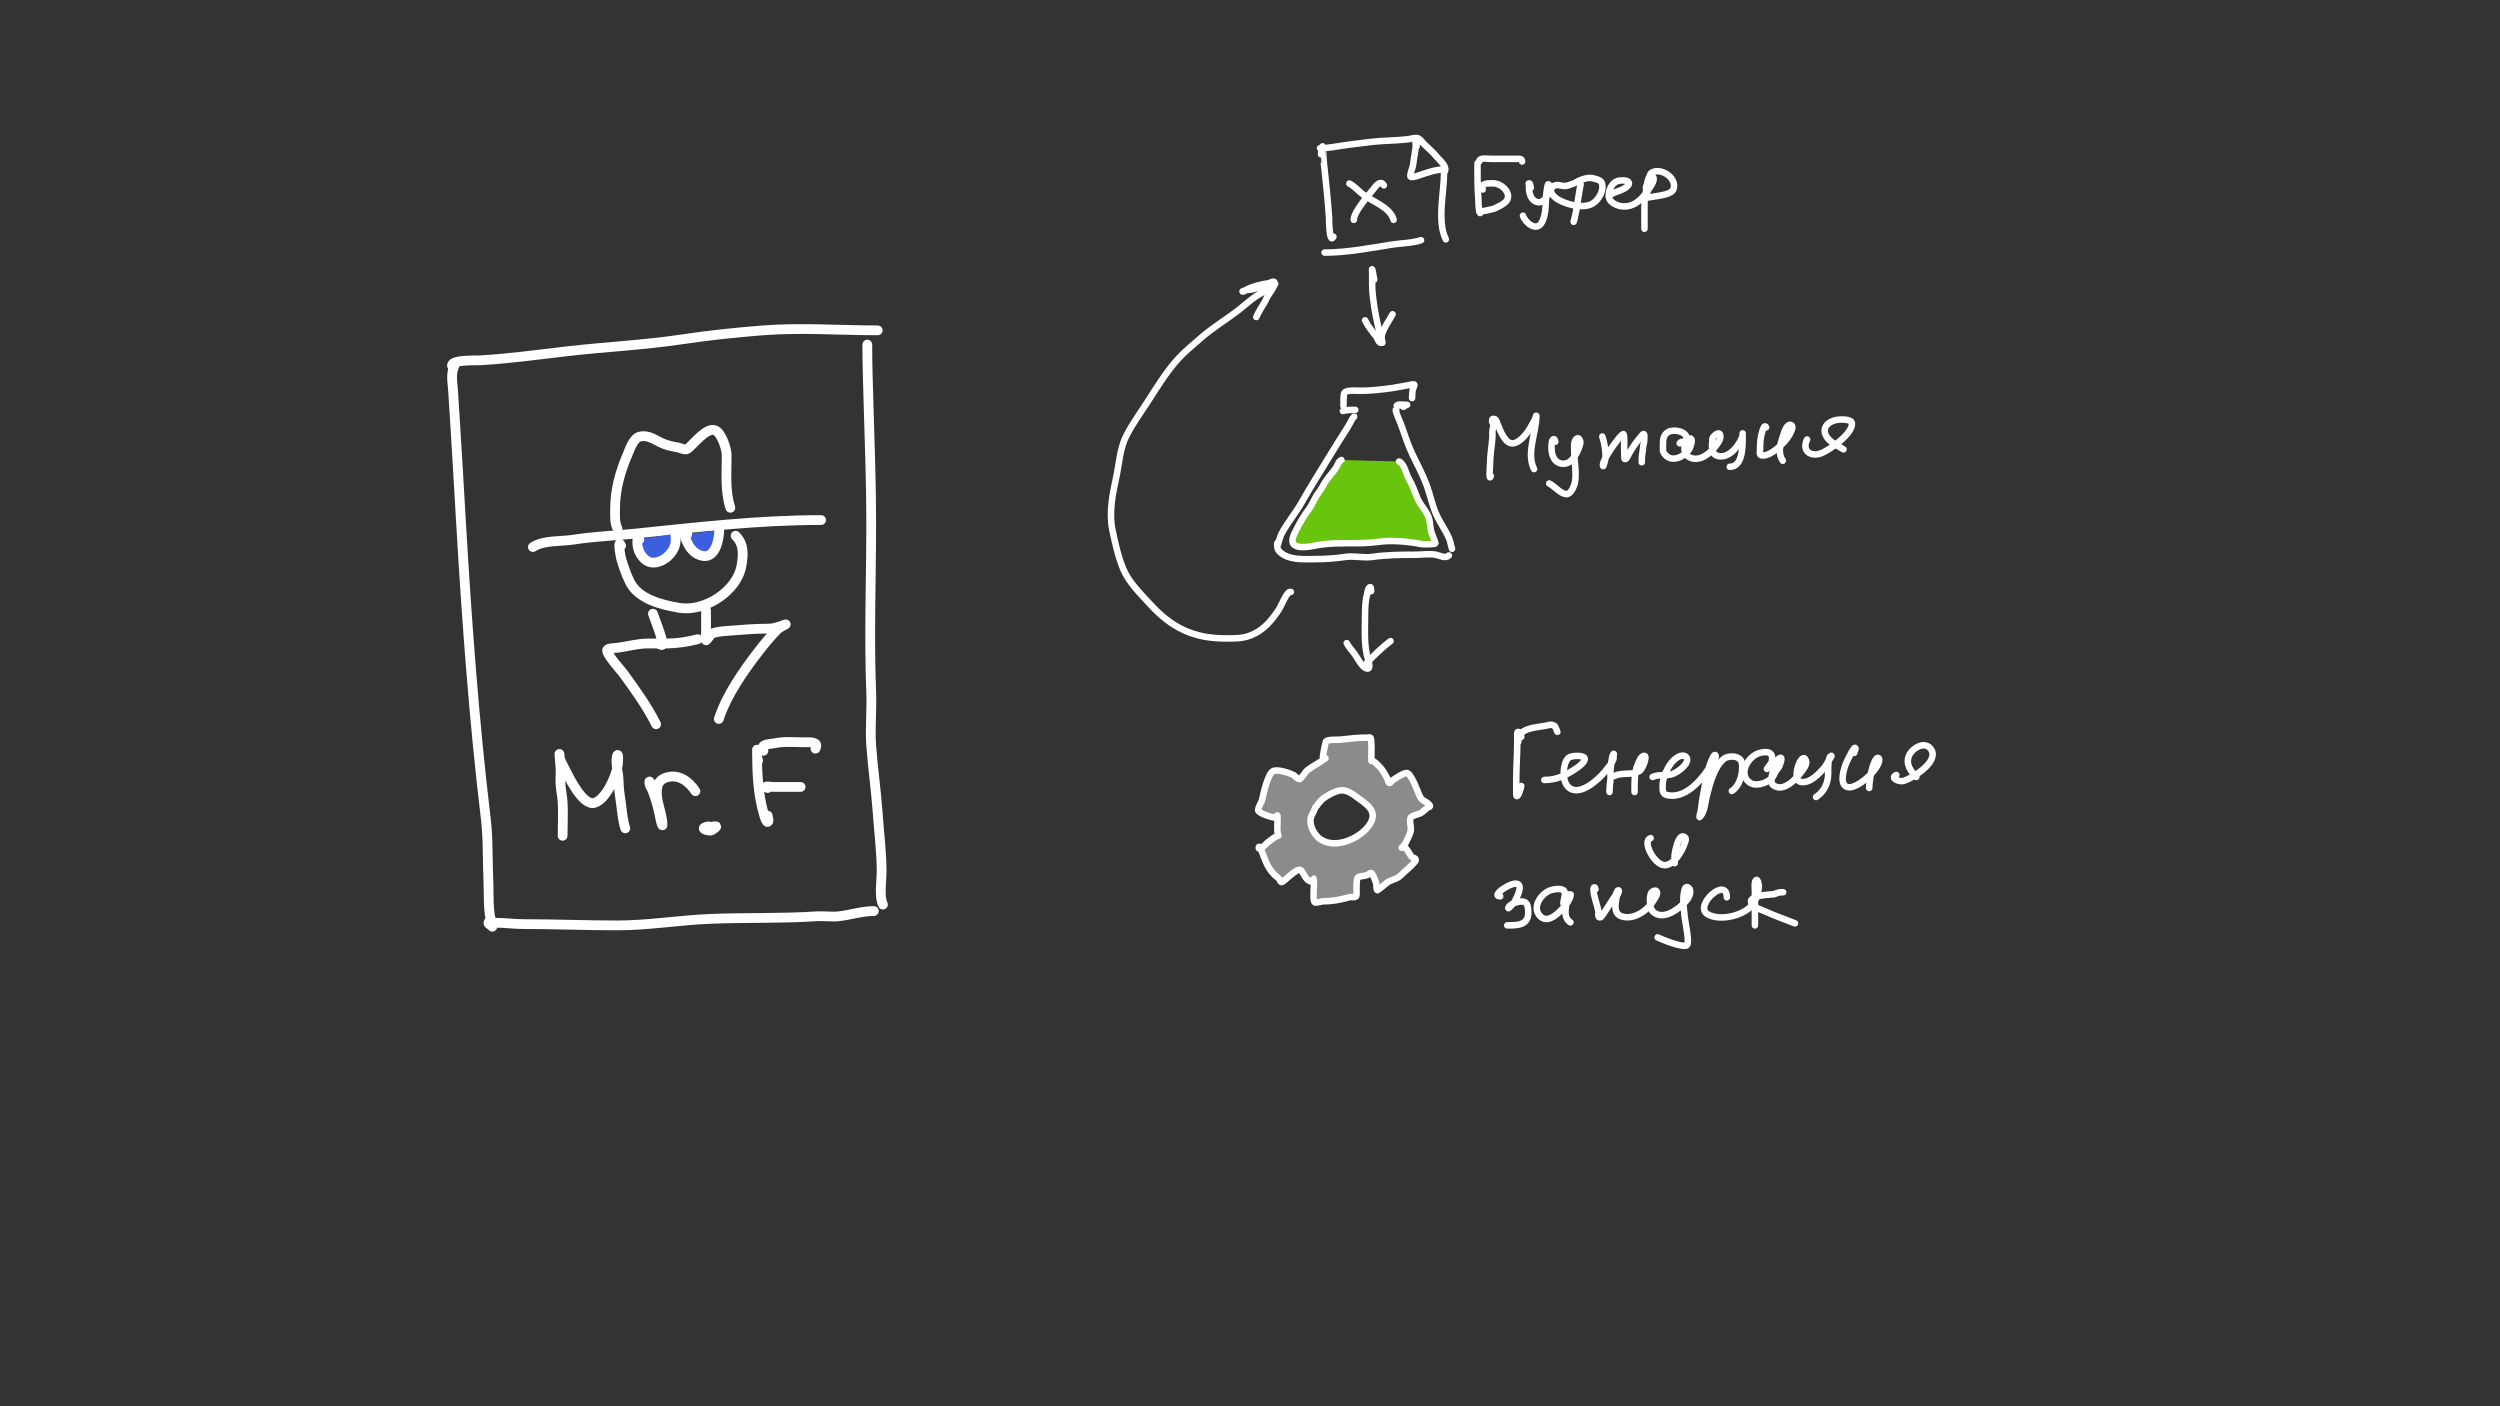 <?xml version="1.0" encoding="UTF-8" standalone="no"?>
<!DOCTYPE svg PUBLIC "-//W3C//DTD SVG 1.1//EN" "http://www.w3.org/Graphics/SVG/1.1/DTD/svg11.dtd">
<!-- Created with Vectornator (http://vectornator.io/) -->
<svg height="100%" stroke-miterlimit="10" style="fill-rule:nonzero;clip-rule:evenodd;stroke-linecap:round;stroke-linejoin:round;" version="1.1" viewBox="0 0 1920 1080" width="100%" xml:space="preserve" xmlns="http://www.w3.org/2000/svg" xmlns:vectornator="http://vectornator.io" xmlns:xlink="http://www.w3.org/1999/xlink">
<rect x="0" y="0" width="1920" height="1080" fill="#333333" stroke="none"/>
<defs/>
<g id="Слой-1" vectornator:layerName="Слой 1">
<path d="M1014.56 118.547C1014.56 117.007 1014.87 115.251 1015.24 113.79C1015.36 113.298 1015.56 112.072 1015.92 112.43C1015.97 112.48 1016.57 123.584 1016.6 123.984C1016.73 126.031 1017.06 128.061 1017.28 130.101C1018.56 142.28 1019.86 154.588 1020.68 166.802C1020.71 167.305 1020.81 188.287 1024.07 181.755" fill="none" opacity="1" stroke="#FFFFFF" stroke-linecap="round" stroke-linejoin="round" stroke-width="5" vectornator:layerName="Кривая 17"/>
<path d="M1015.92 113.79C1015.24 113.79 1013.2 113.79 1013.88 113.79C1021.5 113.79 1028.74 111.961 1036.31 111.071C1041.75 110.431 1047.18 109.66 1052.62 109.032C1062.1 107.939 1071.72 108.042 1081.16 106.993C1083.16 106.771 1087.28 105.293 1089.32 106.314C1091.1 107.205 1092.08 109.076 1093.4 110.391C1096.82 113.815 1100.52 116.74 1103.59 120.586C1106.06 123.665 1111.11 127.259 1109.71 131.461" fill="none" opacity="1" stroke="#FFFFFF" stroke-linecap="round" stroke-linejoin="round" stroke-width="5" vectornator:layerName="Кривая 18"/>
<path d="M1109.03 132.82C1109.03 147.773 1103.52 170.051 1110.39 183.794" fill="none" opacity="1" stroke="#FFFFFF" stroke-linecap="round" stroke-linejoin="round" stroke-width="5" vectornator:layerName="Кривая 19"/>
<path d="M1017.28 193.988C1034.54 193.988 1051.95 190.553 1068.93 187.871C1076.13 186.735 1084.49 186.764 1091.36 184.473" fill="none" opacity="1" stroke="#FFFFFF" stroke-linecap="round" stroke-linejoin="round" stroke-width="5" vectornator:layerName="Кривая 20"/>
<path d="M1087.96 112.43C1087.96 111.524 1088.18 110.591 1087.96 109.712C1087.84 109.22 1087.44 107.872 1087.28 108.353C1086.81 109.78 1087.47 111.588 1087.28 113.11C1086.71 117.68 1085.75 122.154 1085.24 126.703C1085.03 128.597 1082.72 133.61 1083.2 135.538C1083.47 136.606 1086.93 135.657 1089.32 134.859C1096 132.634 1102.54 130.101 1109.71 130.101" fill="none" opacity="1" stroke="#FFFFFF" stroke-linecap="round" stroke-linejoin="round" stroke-width="5" vectornator:layerName="Кривая 21"/>
<path d="M1062.81 142.335C1061.02 138.756 1057.9 141.181 1056.02 143.694C1051.88 149.207 1039.71 162.213 1039.71 168.841" fill="none" opacity="1" stroke="#FFFFFF" stroke-linecap="round" stroke-linejoin="round" stroke-width="5" vectornator:layerName="Кривая 22"/>
<path d="M1036.31 140.976C1040.2 142.922 1043.04 146.494 1046.5 149.131C1053.75 154.654 1067.91 159.311 1070.29 168.841" fill="none" opacity="1" stroke="#FFFFFF" stroke-linecap="round" stroke-linejoin="round" stroke-width="5" vectornator:layerName="Кривая 23"/>
<path d="M1134.71 125.368C1134.71 134.64 1134.61 143.709 1135.38 152.897C1135.65 156.174 1135.23 160.651 1136.72 163.64" fill="none" opacity="1" stroke="#FFFFFF" stroke-linecap="round" stroke-linejoin="round" stroke-width="5" vectornator:layerName="Кривая 24"/>
<path d="M1138.74 145.511C1136.2 140.445 1143.62 140.811 1146.79 140.811C1154.34 140.811 1163.16 150.718 1154.85 156.254C1152 158.152 1153.56 157.236 1150.15 158.94C1146.64 160.696 1148.44 160.04 1144.78 160.954C1141.75 161.711 1139.16 162.297 1136.05 162.297" fill="none" opacity="1" stroke="#FFFFFF" stroke-linecap="round" stroke-linejoin="round" stroke-width="5" vectornator:layerName="Кривая 25"/>
<path d="M1136.05 124.025C1136.05 120.732 1142.78 122.011 1144.78 122.011C1151.49 122.011 1158.21 122.011 1164.92 122.011C1166.93 122.011 1168.95 121.565 1168.95 124.025" fill="none" opacity="1" stroke="#FFFFFF" stroke-linecap="round" stroke-linejoin="round" stroke-width="5" vectornator:layerName="Кривая 26"/>
<path d="M1175.67 144.168C1175.13 143.09 1175.53 140.811 1174.32 140.811C1173.65 140.811 1174.32 142.154 1174.32 142.826C1174.32 143.945 1174.16 145.075 1174.32 146.183C1174.81 149.608 1176.19 153.509 1179.69 154.911C1185.56 157.259 1188.91 149.798 1189.77 145.511C1189.86 145.056 1190.04 141.483 1189.09 141.483C1188.51 141.483 1187.77 147.349 1187.75 147.526C1186.85 154.701 1187.76 163.62 1184.39 170.354C1180.25 178.652 1171.42 171.047 1169.62 165.654" fill="none" opacity="1" stroke="#FFFFFF" stroke-linecap="round" stroke-linejoin="round" stroke-width="5" vectornator:layerName="Кривая 27"/>
<path d="M1213.94 141.483C1212.6 148.178 1211.7 154.901 1210.58 161.626C1210.09 164.571 1208.57 170.354 1208.57 170.354C1208.57 170.354 1209.01 169.012 1209.24 168.34" fill="none" opacity="1" stroke="#FFFFFF" stroke-linecap="round" stroke-linejoin="round" stroke-width="5" vectornator:layerName="Кривая 28"/>
<path d="M1208.9 140.811C1206.76 141.441 1204.73 142.473 1202.52 142.826C1199.48 143.312 1195.41 140.541 1192.45 143.497C1188.67 147.282 1193.95 151.791 1197.15 153.569C1203.62 157.161 1214.81 160.121 1222 156.926C1227.37 154.536 1232.45 146.141 1230.05 140.14C1229.29 138.245 1224.45 137.08 1222.67 136.783C1216.62 135.774 1209.3 140.693 1208.9 140.811Z" fill="none" opacity="1" stroke="#FFFFFF" stroke-linecap="round" stroke-linejoin="round" stroke-width="5" vectornator:layerName="Кривая 29"/>
<path d="M1235.42 150.847C1238.74 147.525 1242.21 147.451 1246.16 145.475C1254.12 141.499 1251.8 137.571 1243.48 138.761C1237.75 139.58 1234.14 147.649 1236.09 152.861C1237.11 155.583 1241.71 157.789 1244.15 158.233C1254.02 160.028 1260.57 153.748 1265.63 146.147C1266.69 144.562 1271.44 138.444 1269.66 136.075C1265.59 130.648 1264.36 145.386 1264.29 146.147C1264.18 147.504 1263.81 148.828 1263.62 150.175C1262.75 156.236 1262.95 154.494 1262.95 160.247C1262.95 165.395 1262.95 170.542 1262.95 175.69" fill="none" opacity="1" stroke="#FFFFFF" stroke-linecap="round" stroke-linejoin="round" stroke-width="5" vectornator:layerName="Кривая 32"/>
<path d="M1264.63 145.811C1262.48 144.197 1266.35 140.705 1266.98 138.09C1267.66 135.28 1266.04 133.496 1269.66 132.047C1276.84 129.178 1288.36 137.352 1285.11 145.475C1283.58 149.298 1274.31 150.247 1271.01 150.847C1267.06 151.564 1263.59 152.091 1263.62 151.518C1263.86 147.49 1266.66 147.333 1264.63 145.811Z" fill="none" opacity="1" stroke="#FFFFFF" stroke-linecap="round" stroke-linejoin="round" stroke-width="5" vectornator:layerName="Кривая 33"/>
<path d="M1031.79 311.768C1031.79 309.978 1031.62 302.44 1032.65 301.403C1034.71 299.344 1042.08 300.108 1044.74 300.108C1053.05 300.108 1061.62 299.115 1069.79 297.948C1073.86 297.367 1077.85 296.365 1081.88 295.789C1082.26 295.736 1085.8 294.759 1086.2 295.357C1086.55 295.876 1085.01 298.949 1084.91 299.676C1084.63 301.636 1084.48 303.731 1084.48 305.722" fill="none" opacity="1" stroke="#FFFFFF" stroke-linecap="round" stroke-linejoin="round" stroke-width="5" vectornator:layerName="Кривая 34"/>
<path d="M1031.36 315.654C1034.07 314.749 1037.98 314.791 1040.86 314.791" fill="none" opacity="1" stroke="#FFFFFF" stroke-linecap="round" stroke-linejoin="round" stroke-width="5" vectornator:layerName="Кривая 35"/>
<path d="M1077.57 311.768C1077.57 310.178 1071.69 312.46 1072.81 311.336C1073.9 310.255 1077.94 310.904 1079.29 310.904C1079.72 310.904 1081 310.777 1080.59 310.904C1078.32 311.602 1077.57 313.377 1077.57 311.768Z" fill="none" opacity="1" stroke="#FFFFFF" stroke-linecap="round" stroke-linejoin="round" stroke-width="5" vectornator:layerName="Кривая 36"/>
<path d="M1039.99 319.973C1037.84 322.13 1036.89 325.203 1035.24 327.746C1030.07 335.748 1025.11 343.807 1020.13 351.93C1013.25 363.152 1006.31 374.173 999.831 385.615C995.101 393.963 988.847 401.326 984.284 409.799C983.032 412.125 982.776 414.543 981.693 416.709" fill="none" opacity="1" stroke="#FFFFFF" stroke-linecap="round" stroke-linejoin="round" stroke-width="5" vectornator:layerName="Кривая 37"/>
<path d="M1072.38 315.654C1072.24 315.367 1072.18 314.563 1071.95 314.791C1071.33 315.414 1075.48 324.604 1075.84 325.587C1078.78 333.57 1081.2 341.668 1084.91 349.339C1088.6 356.986 1092.75 364.689 1095.7 372.66C1098.55 380.351 1099.96 388.498 1103.48 395.98C1106.31 401.996 1110.43 407.567 1112.98 413.686C1114.02 416.19 1114.28 418.896 1115.14 421.459" fill="none" opacity="1" stroke="#FFFFFF" stroke-linecap="round" stroke-linejoin="round" stroke-width="5" vectornator:layerName="Кривая 38"/>
<path d="M981.71 417.72C980.376 415.052 980.98 420.174 981.155 421.05C981.605 423.3 984.844 425.67 986.706 426.601C994.021 430.259 1003.17 429.377 1011.13 429.377C1018.62 429.377 1026.02 428.757 1033.34 427.712C1040.04 426.753 1047.17 428.67 1053.87 427.712C1064.87 426.14 1075.91 426.046 1087.18 426.046C1092.02 426.046 1097.99 425.099 1102.72 426.046C1105.87 426.675 1110.06 429.261 1112.72 426.601" fill="none" opacity="1" stroke="#FFFFFF" stroke-linecap="round" stroke-linejoin="round" stroke-width="5" vectornator:layerName="Кривая 39"/>
<path d="M1030.2 353.267C1027.7 354.517 1027.52 357.005 1026.13 359.092C1023.89 362.454 1020.94 365.653 1018.56 368.994C1016.45 371.943 1014.95 375.543 1012.73 378.314C1009.6 382.225 1008.13 387.167 1005.16 391.128C1001.23 396.362 998.236 401.477 995.255 407.438C993.936 410.077 990.672 415.942 994.09 418.505C998.536 421.84 1007.91 419.31 1012.73 418.505C1027.6 416.026 1043.4 418.284 1058.16 416.175C1068.86 414.647 1081.68 415.87 1091.95 417.923C1092.99 418.131 1102.26 418.051 1102.43 417.34C1102.52 416.976 1099.17 408.601 1098.94 407.438C1098.4 404.734 1098.31 401.949 1097.77 399.283C1096.57 393.277 1090.74 388.113 1088.45 382.391C1086.39 377.226 1084.83 372.467 1082.05 367.829C1079.68 363.89 1078.9 356.644 1074.47 354.432" fill="#68c40c" fill-rule="nonzero" opacity="1" stroke="#FFFFFF" stroke-linecap="round" stroke-linejoin="round" stroke-width="5" vectornator:layerName="Кривая 40"/>
<path d="M1147.87 325.89C1147.87 325.307 1148.13 323.621 1147.87 324.142C1147.24 325.406 1147 326.837 1146.7 328.22C1145.57 333.505 1146.47 331.06 1146.12 336.374C1145.68 343.029 1144.37 349.483 1144.37 356.179C1144.37 357.085 1143.27 370.55 1144.96 365.499" fill="#68c40c" fill-rule="nonzero" opacity="1" stroke="#FFFFFF" stroke-linecap="round" stroke-linejoin="round" stroke-width="5" vectornator:layerName="Кривая 41"/>
<path d="M1147.29 325.89C1145.78 325.136 1144.91 320.63 1147.87 321.812C1149.38 322.417 1149.67 324.663 1150.2 325.89C1152.17 330.494 1155.94 341.533 1162.43 340.452C1168.22 339.487 1174 331.287 1176.41 326.472C1177.11 325.072 1178.04 323.795 1178.74 322.395C1179.11 321.644 1179.9 318.219 1179.9 319.482C1179.9 332.315 1171.99 347.925 1178.16 360.256" fill="none" opacity="1" stroke="#FFFFFF" stroke-linecap="round" stroke-linejoin="round" stroke-width="5" vectornator:layerName="Кривая 42"/>
<path d="M1194.47 339.287C1194.46 339.281 1194.05 336.205 1192.72 337.539C1191.44 338.818 1191.55 342.351 1191.55 343.947C1191.55 349.805 1193.9 356.179 1200.87 356.179C1207.92 356.179 1212.29 346.034 1213.69 340.452C1214 339.204 1212.88 335.277 1210.78 336.957C1208.31 338.927 1209.03 344.236 1209.03 346.859C1209.03 354.404 1210.86 362.68 1209.61 370.159C1209.18 372.766 1206.56 379.971 1202.62 379.479C1198.17 378.922 1193.79 373.316 1189.81 371.324" fill="none" opacity="1" stroke="#FFFFFF" stroke-linecap="round" stroke-linejoin="round" stroke-width="5" vectornator:layerName="Кривая 43"/>
<path d="M1230.58 335.209C1232.25 340.216 1233.45 347.31 1232.91 352.684C1232.84 353.421 1232.08 355.934 1231.75 356.762C1231.58 357.165 1231.36 358.315 1231.16 357.927C1229.82 355.23 1238.06 343.342 1239.9 341.034C1241.72 338.767 1243.43 335.883 1245.73 334.044C1246.06 333.773 1246.7 333.074 1246.89 333.462C1247.89 335.459 1247.04 344.957 1247.47 348.024C1247.51 348.294 1247.18 352.902 1248.06 352.684C1249.46 352.332 1250.44 349.555 1250.97 348.607C1253.69 343.711 1256.73 339.476 1260.29 335.209C1260.91 334.464 1261.93 332.775 1262.62 333.462C1263.15 333.996 1262.71 339.115 1262.62 339.869C1262.52 340.664 1262.13 341.405 1262.04 342.199C1261.82 343.944 1261.8 345.718 1261.45 347.442C1260.92 350.095 1260.87 352.327 1260.87 355.014" fill="none" opacity="1" stroke="#FFFFFF" stroke-linecap="round" stroke-linejoin="round" stroke-width="5" vectornator:layerName="Кривая 44"/>
<path d="M1290 340.452C1291.11 338.215 1294.76 340.407 1295.24 337.539C1296.28 331.285 1285.37 329.362 1281.26 331.715C1276.63 334.357 1277.18 339.33 1277.18 343.947C1277.18 346.333 1276.83 346.489 1278.35 348.607C1283.6 355.959 1294 350.78 1297.57 344.529C1298.18 343.45 1300.11 337.988 1298.73 336.957C1296.71 335.444 1294.38 339.792 1294.07 341.034C1293.04 345.178 1293.7 349.614 1298.15 351.519C1305.82 354.808 1313.68 347.893 1317.95 342.199C1319.5 340.135 1322.34 336.4 1320.87 333.462C1319.85 331.431 1316.25 334.752 1315.62 335.792C1314.58 337.528 1315.3 337.46 1315.04 339.287C1314.15 345.531 1315.1 351.254 1323.2 350.354C1328.81 349.731 1334.24 343.405 1336.59 338.704C1337.12 337.643 1338.13 335.913 1338.34 334.627C1338.44 334.052 1338.34 332.297 1338.34 332.879C1338.34 340.442 1339.28 358.509 1328.44 358.509" fill="none" opacity="1" stroke="#FFFFFF" stroke-linecap="round" stroke-linejoin="round" stroke-width="5" vectornator:layerName="Кривая 45"/>
<path d="M1356.4 328.22C1355.12 325.67 1353.92 329.844 1353.49 331.132C1352 335.589 1351.74 340.474 1351.74 345.112C1351.74 346.527 1350.87 349.433 1352.9 349.772C1359.76 350.915 1370.68 339.955 1373.87 334.627C1374.44 333.675 1378.22 327.772 1375.62 326.472C1372.5 324.91 1370.37 331.737 1369.8 333.462C1367.49 340.376 1364.93 347.416 1369.21 353.849" fill="none" opacity="1" stroke="#FFFFFF" stroke-linecap="round" stroke-linejoin="round" stroke-width="5" vectornator:layerName="Кривая 46"/>
<path d="M1387.85 337.539C1383.92 345.415 1389.4 350.551 1397.17 348.607C1403.86 346.934 1423.79 332.564 1422.22 324.725C1421.62 321.724 1413.17 322.059 1411.15 322.395C1400.64 324.148 1397.79 332.448 1406.49 339.287C1409.37 341.55 1412.71 343.17 1415.81 345.112" fill="none" opacity="1" stroke="#FFFFFF" stroke-linecap="round" stroke-linejoin="round" stroke-width="5" vectornator:layerName="Кривая 47"/>
<path d="M1168.33 565.897C1168.12 565.262 1167.43 562.047 1166.02 562.047C1164.71 562.047 1165.4 564.596 1165.25 565.897C1165.08 567.428 1165.25 568.978 1165.25 570.518C1165.25 579.741 1164.48 588.96 1164.48 598.242C1164.48 601.323 1164.48 604.403 1164.48 607.484C1164.48 608.793 1164.16 612.061 1165.25 611.334C1166.72 610.355 1167.94 605.181 1168.33 603.633" fill="none" opacity="1" stroke="#FFFFFF" stroke-linecap="round" stroke-linejoin="round" stroke-width="5" vectornator:layerName="Кривая 61"/>
<path d="M1166.02 569.748C1166.02 558.975 1178.13 559.005 1186.81 557.426C1189.41 556.954 1191.25 555.929 1193.75 557.426C1194.57 557.92 1195.61 561.159 1196.06 562.047" fill="none" opacity="1" stroke="#FFFFFF" stroke-linecap="round" stroke-linejoin="round" stroke-width="5" vectornator:layerName="Кривая 62"/>
<path d="M1186.04 599.012C1195.47 599.012 1202.24 595.657 1209.92 590.541C1211.36 589.581 1218.33 585.04 1216.85 582.07C1215.73 579.835 1206.4 580.2 1204.53 582.07C1200.12 586.48 1199.63 598.683 1203.76 603.633C1212 613.52 1228.2 598.278 1233.02 592.081C1235.2 589.284 1238.04 586.27 1239.18 582.84C1239.34 582.353 1239.18 581.813 1239.18 581.3C1239.18 580.53 1239.73 578.445 1239.18 578.989C1237.68 580.496 1237.13 589.245 1236.87 591.311C1236.59 593.604 1237.13 595.946 1236.87 598.242C1236.49 601.65 1236.1 604.771 1236.1 608.254" fill="none" opacity="1" stroke="#FFFFFF" stroke-linecap="round" stroke-linejoin="round" stroke-width="5" vectornator:layerName="Кривая 63"/>
<path d="M1239.95 595.932C1246.02 592.9 1253.13 595.726 1259.21 592.081C1261.47 590.721 1265.19 581.063 1263.06 580.53C1260.39 579.864 1258.36 585.847 1257.67 587.461C1255.02 593.639 1255.35 601.637 1255.35 608.254" fill="none" opacity="1" stroke="#FFFFFF" stroke-linecap="round" stroke-linejoin="round" stroke-width="5" vectornator:layerName="Кривая 64"/>
<path d="M1269.22 596.702C1273.65 594.487 1279.72 596.23 1284.62 594.392C1288.29 593.014 1293.88 588.942 1295.4 585.15C1296.76 581.743 1294.04 579.599 1290.78 580.53C1283.1 582.723 1276.92 595.736 1276.92 602.863C1276.92 605.643 1276.37 609.658 1280 610.564C1293.06 613.829 1305.17 600.917 1311.57 591.311C1312.7 589.626 1317.3 583.484 1317.73 581.3C1317.85 580.737 1317.51 579.578 1316.96 579.759C1315.76 580.163 1313.42 586.533 1313.11 587.461C1310.54 595.19 1309.32 604.112 1307.72 612.105C1307.01 615.664 1306.83 619.314 1306.18 622.886C1305.99 623.928 1305.59 624.923 1305.41 625.967C1305.33 626.473 1305.05 627.87 1305.41 627.507C1309.25 623.67 1309.58 616.217 1310.8 611.334C1312.98 602.648 1316.45 588.797 1323.9 582.84C1327.78 579.731 1336.83 580.37 1337.76 585.92C1338.96 593.134 1336.37 603.272 1330.06 607.484" fill="none" opacity="1" stroke="#FFFFFF" stroke-linecap="round" stroke-linejoin="round" stroke-width="5" vectornator:layerName="Кривая 65"/>
<path d="M1357.01 590.541C1358.05 588.462 1360.46 586.801 1360.86 584.38C1361.96 577.761 1357.82 576.67 1351.62 578.219C1342.92 580.395 1334.83 593.62 1343.15 600.553C1348.15 604.719 1356.87 601.467 1360.86 597.472C1362.33 596.009 1362.74 593.766 1363.94 592.081C1364.69 591.037 1365.62 590.115 1366.25 589.001C1366.61 588.383 1369.74 580.984 1367.02 582.07C1363.33 583.545 1358.18 600.103 1361.63 602.863C1369.64 609.273 1379.89 597.786 1383.97 592.081C1385.73 589.61 1388.72 586.097 1386.28 582.84C1383.02 578.505 1375.45 599.262 1383.2 600.553C1390.13 601.708 1396.9 594.352 1400.91 589.771C1402.5 587.948 1403.42 585.625 1404.76 583.61C1405.4 582.655 1407.33 580.016 1406.3 580.53C1403.19 582.085 1404.26 593.178 1403.99 595.932C1403.3 602.851 1400.43 608.315 1394.75 612.105" fill="none" opacity="1" stroke="#FFFFFF" stroke-linecap="round" stroke-linejoin="round" stroke-width="5" vectornator:layerName="Кривая 66"/>
<path d="M1424.01 578.219C1424.01 576.91 1425.71 575.294 1424.78 574.369C1423.83 573.419 1418.95 583.726 1418.62 584.38C1416.65 588.318 1411.82 602.136 1418.62 604.403C1425.9 606.831 1443.26 590.645 1443.26 583.61C1443.26 581.899 1441.98 581.471 1440.95 582.84C1438.35 586.311 1436.91 593.416 1436.33 597.472C1435.95 600.18 1435.56 602.406 1435.56 605.173" fill="none" opacity="1" stroke="#FFFFFF" stroke-linecap="round" stroke-linejoin="round" stroke-width="5" vectornator:layerName="Кривая 67"/>
<path d="M1456.36 595.162C1451.21 597.735 1458.74 600.641 1461.75 599.783C1468.91 597.735 1488.88 585.192 1483.31 575.909C1478.86 568.495 1469.16 574.181 1466.37 579.759C1463.06 586.384 1467.33 592.276 1471.76 596.702" fill="none" opacity="1" stroke="#FFFFFF" stroke-linecap="round" stroke-linejoin="round" stroke-width="5" vectornator:layerName="Кривая 68"/>
<path d="M1267.68 643.68C1260.65 646.021 1270.76 664.473 1278.46 664.473C1285.57 664.473 1292.21 653.307 1293.86 647.53C1294.22 646.262 1295.55 644.178 1293.86 642.909C1289.04 639.294 1286.38 654.236 1286.16 656.002C1285.87 658.294 1286.16 660.622 1286.16 662.933" fill="none" opacity="1" stroke="#FFFFFF" stroke-linecap="round" stroke-linejoin="round" stroke-width="5" vectornator:layerName="Кривая 69"/>
<path d="M1152.16 688.347C1144.05 688.347 1161.94 676.045 1166.02 679.105C1169.31 681.572 1164.15 690.55 1162.94 692.967C1162.83 693.181 1158.32 698.068 1158.32 697.588C1158.32 694.337 1169.3 690.131 1172.18 693.737C1173.49 695.366 1173.72 698.711 1173.72 700.669C1173.72 710.64 1165.71 710.68 1157.55 710.68" fill="none" opacity="1" stroke="#FFFFFF" stroke-linecap="round" stroke-linejoin="round" stroke-width="5" vectornator:layerName="Кривая 70"/>
<path d="M1200.68 693.737C1200.68 691.388 1202.57 686.744 1201.45 684.496C1200.02 681.643 1192.67 682.973 1190.66 683.726C1183.58 686.384 1176.05 696.831 1182.96 703.749C1189.46 710.243 1198.69 699.511 1202.22 695.278C1203.71 693.481 1205.5 690.627 1206.07 688.347C1206.19 687.849 1206.58 686.806 1206.07 686.806C1202.39 686.806 1203.26 691.847 1202.99 693.737C1202.24 698.992 1200.95 704.96 1206.07 708.37" fill="none" opacity="1" stroke="#FFFFFF" stroke-linecap="round" stroke-linejoin="round" stroke-width="5" vectornator:layerName="Кривая 71"/>
<path d="M1225.32 682.956C1225.06 682.442 1225.12 681.416 1224.55 681.416C1223.98 681.416 1223.78 682.382 1223.78 682.956C1223.78 688.516 1226.93 695.037 1227.63 700.669C1227.67 701.014 1226.69 705.14 1229.17 704.519C1230.44 704.203 1239.05 689.665 1240.72 687.577C1241.66 686.408 1241.54 683.726 1243.03 683.726C1243.55 683.726 1243.16 684.768 1243.03 685.266C1242.7 686.607 1241.72 687.753 1241.49 689.117C1240.68 693.967 1238.97 701.623 1245.34 703.749C1254.81 706.905 1265.66 698.995 1269.99 691.427C1270.81 689.982 1273.64 686.508 1272.3 684.496C1271.57 683.407 1269.26 684.244 1268.45 685.266C1266.37 687.858 1266.95 697.635 1269.22 699.898C1277.33 708.015 1290.2 697.49 1295.4 691.427C1297.09 689.453 1300.13 683.393 1296.17 681.416C1293.77 680.216 1293.3 685.374 1293.09 686.806C1292.28 692.467 1293.35 698.923 1293.86 704.519C1294.1 707.179 1297.95 724.807 1295.4 726.083C1291.98 727.795 1276.74 721.758 1273.07 719.922" fill="none" opacity="1" stroke="#FFFFFF" stroke-linecap="round" stroke-linejoin="round" stroke-width="5" vectornator:layerName="Кривая 72"/>
<path d="M1326.21 689.117C1326.21 672.574 1300.29 695.76 1311.57 702.209C1321.01 707.599 1338.76 703.319 1345.46 695.278C1348.78 691.288 1350.14 686.362 1350.85 681.416C1350.9 681.074 1350.25 674.311 1348.54 676.025C1347.09 677.474 1347.77 682.728 1347.77 684.496C1347.77 693.224 1347.77 701.952 1347.77 710.68" fill="none" opacity="1" stroke="#FFFFFF" stroke-linecap="round" stroke-linejoin="round" stroke-width="5" vectornator:layerName="Кривая 73"/>
<path d="M1362.4 686.806C1364.91 685.551 1366.48 685.266 1369.33 685.266C1370.1 685.266 1367.78 685.14 1367.02 685.266C1365.18 685.573 1363.49 686.6 1361.63 686.806C1357.07 687.313 1352.13 687.246 1347.77 689.117C1347.25 689.338 1344.46 690.845 1344.69 692.197C1345.44 696.7 1351.99 698.29 1355.47 699.898C1363.08 703.409 1370.81 706.034 1378.57 709.14" fill="none" opacity="1" stroke="#FFFFFF" stroke-linecap="round" stroke-linejoin="round" stroke-width="5" vectornator:layerName="Кривая 74"/>
<path d="M1055.4 214.762C1054.76 212.184 1054.68 209.465 1053.84 206.943C1053.59 206.201 1053.84 208.507 1053.84 209.289C1053.84 210.331 1053.84 211.374 1053.84 212.416C1053.84 214.762 1053.84 217.108 1053.84 219.454C1053.84 222.852 1054.22 226.244 1054.62 229.619C1055.76 239.29 1057.74 248.374 1060.09 257.769C1060.54 259.557 1062.52 262.419 1060.87 263.243C1059.15 264.106 1057.63 259.382 1056.96 258.551C1053.98 254.818 1050.51 250.326 1048.36 246.04" fill="none" opacity="1" stroke="#FFFFFF" stroke-linecap="round" stroke-linejoin="round" stroke-width="5" vectornator:layerName="Кривая 75"/>
<path d="M1061.66 263.243C1058.48 256.898 1066.79 246.726 1069.48 241.349" fill="none" opacity="1" stroke="#FFFFFF" stroke-linecap="round" stroke-linejoin="round" stroke-width="5" vectornator:layerName="Кривая 76"/>
<path d="M1053.05 454.038C1052.57 453.077 1053.35 450.91 1052.27 450.91C1050.6 450.91 1050.19 455.475 1049.93 456.384C1048.47 461.478 1048.36 467.535 1048.36 472.805C1048.36 483.348 1047.36 496.394 1050.71 506.429C1051.05 507.439 1053.05 514.092 1049.93 513.466C1045.93 512.668 1042.74 505.595 1040.54 502.519C1038.54 499.715 1035.81 496.969 1034.29 493.918" fill="none" opacity="1" stroke="#FFFFFF" stroke-linecap="round" stroke-linejoin="round" stroke-width="5" vectornator:layerName="Кривая 77"/>
<path d="M1049.93 508.775C1055.92 502.783 1061.1 497.462 1067.91 492.354" fill="none" opacity="1" stroke="#FFFFFF" stroke-linecap="round" stroke-linejoin="round" stroke-width="5" vectornator:layerName="Кривая 78"/>
<path d="M991.398 454.641C988.557 453.22 984.192 465.099 982.307 467.926C976.394 476.797 970.313 484.311 959.932 488.205C953.776 490.513 947.499 490.302 941.052 490.302C916.262 490.302 899.535 481.903 883.014 463.731C875.523 455.49 867.231 447.647 862.736 437.159C858.855 428.105 856.325 416.593 854.345 407.092C851.623 394.024 854.314 379.964 857.142 367.235C859.461 356.799 859.976 344.786 864.834 335.069C869.818 325.1 876.331 316.504 882.315 307.1C889.295 296.131 896.512 284.552 905.39 274.934C910.102 269.83 916.252 264.89 921.473 260.25C930.899 251.871 941.633 245.58 951.541 237.874C955.969 234.43 960.097 230.538 964.826 227.385C965.882 226.682 979.51 218.98 979.51 218.295C979.51 216.897 976.68 217.992 975.315 218.295C970.198 219.432 965.112 221.751 959.932 222.491C956.201 223.024 959.441 221.708 955.736 223.19C955.252 223.383 953.816 223.889 954.338 223.889C956.302 223.889 956.883 222.498 958.533 221.791C963.357 219.724 968.831 218.322 973.916 217.596C975.548 217.363 978.411 215.298 978.811 216.897C979.513 219.703 974.408 225.901 973.217 228.085C972.469 229.457 971.939 230.948 971.119 232.28C968.877 235.924 966.564 239.558 964.826 243.468" fill="none" opacity="1" stroke="#FFFFFF" stroke-linecap="round" stroke-linejoin="round" stroke-width="5" vectornator:layerName="Кривая 90"/>
<path d="M474.262 405.992C471.902 401.272 472.378 396.038 472.378 390.92C472.378 376.319 476.148 362.657 481.797 349.475C483.452 345.614 486.364 336.559 491.217 335.346C498.465 333.533 503.896 338.687 510.056 340.997C514.342 342.605 517.222 342.995 521.359 343.823C522.973 344.146 526.199 345.935 527.953 344.765C532.061 342.027 542.786 327.22 549.618 330.636C554.211 332.932 558.095 344.879 558.095 349.475C558.095 362.671 556.741 377.438 560.921 389.979" fill="none" opacity="1" stroke="#FFFFFF" stroke-linecap="round" stroke-linejoin="round" stroke-width="7.5" vectornator:layerName="Кривая 91"/>
<path d="M409.267 420.121C417.31 414.759 431.019 415.943 440.352 414.469C456.352 411.943 472.274 411.427 488.391 409.759C535.792 404.856 582.956 399.398 630.625 399.398" fill="none" opacity="1" stroke="#FFFFFF" stroke-linecap="round" stroke-linejoin="round" stroke-width="7.5" vectornator:layerName="Кривая 92"/>
<path d="M476.998 419.05C473.894 412.841 476.735 427.987 476.998 428.908C478.712 434.907 481.03 441.522 483.823 447.109C490.383 460.229 508.397 464.602 521.741 466.826C541.207 470.071 566.221 453.996 569.518 434.217C570.948 425.636 571.364 417.863 564.967 411.466" fill="none" opacity="1" stroke="#FFFFFF" stroke-linecap="round" stroke-linejoin="round" stroke-width="7.5" vectornator:layerName="Кривая 93"/>
<path d="M491.032 414.307C490.729 413.701 490.729 412.187 490.123 412.49C489.115 412.994 489.515 418.228 489.669 419.305C490.441 424.711 494.751 431.379 500.572 432.026C508.62 432.92 517.614 424.956 518.746 417.033C519.076 414.721 518.746 412.109 518.746 409.764" fill="#3e68ff" fill-opacity="0.829" fill-rule="nonzero" opacity="1" stroke="#FFFFFF" stroke-linecap="round" stroke-linejoin="round" stroke-width="7.5" vectornator:layerName="Кривая 94"/>
<path d="M527.832 410.218C524.104 408.354 526.467 413.546 527.378 415.67C529.773 421.26 533.814 426.131 540.099 427.028C549.642 428.392 552.366 413.784 552.366 407.038" fill="#3e68ff" fill-opacity="0.829" fill-rule="nonzero" opacity="1" stroke="#FFFFFF" stroke-linecap="round" stroke-linejoin="round" stroke-width="7.5" vectornator:layerName="Кривая 95"/>
<path d="M501.444 471.354C502.354 474.084 509.802 492.986 508.787 495.017C508.167 496.257 506.094 494.201 504.707 494.201C502.531 494.201 500.356 494.201 498.18 494.201C489.68 494.201 482.924 496.264 474.517 497.465C472.835 497.705 467.089 497.632 466.357 499.096C465.011 501.789 476.948 514.78 478.597 517.048C487.829 529.741 496.933 542.296 503.891 556.214" fill="none" opacity="1" stroke="#FFFFFF" stroke-linecap="round" stroke-linejoin="round" stroke-width="7.5" vectornator:layerName="Кривая 96"/>
<path d="M542.242 471.354C542.242 470.538 542.242 468.09 542.242 468.906C542.242 474.618 542.242 480.329 542.242 486.041C542.242 487.945 540.539 490.901 542.242 491.753C542.744 492.004 545.74 487.148 546.321 486.857C550.145 484.945 556.088 484.751 560.193 484.409C570.058 483.587 580.508 482.777 590.383 482.777C593.666 482.777 595.466 482.024 598.543 481.145C600.197 480.673 603.439 479.513 603.439 479.513C603.439 479.513 598.725 481.779 596.911 483.593C591.925 488.579 586.666 494.953 582.224 500.728C570.468 516.011 558.18 533.692 552.033 552.134" fill="none" opacity="1" stroke="#FFFFFF" stroke-linecap="round" stroke-linejoin="round" stroke-width="7.5" vectornator:layerName="Кривая 97"/>
<path d="M513.683 494.201C512.867 494.201 510.419 494.201 511.235 494.201C519.946 494.201 527.242 493.055 535.714 490.937" fill="none" opacity="1" stroke="#FFFFFF" stroke-linecap="round" stroke-linejoin="round" stroke-width="7.5" vectornator:layerName="Кривая 98"/>
<path d="M432.087 641.889C432.087 633.277 432.625 624.381 432.087 615.779C431.797 611.132 430.713 606.556 430.455 601.907C430.229 597.834 430.794 593.734 430.455 589.668C430.161 586.134 429.639 579.061 429.639 579.061C429.639 579.061 429.803 582.436 430.455 583.956C431.413 586.192 432.631 588.308 433.719 590.484C436.778 596.602 447.523 619.178 456.566 616.595C465.397 614.071 473.45 595.753 474.517 587.22C474.624 586.363 475.062 580.421 474.517 579.877C474.087 579.446 473.82 580.912 473.701 581.508C472.939 585.317 473.846 590.056 474.517 593.748C475.151 597.237 475.097 600.817 475.333 604.355C475.625 608.731 476.385 613.064 476.965 617.411C477.812 623.767 478.214 630.134 480.229 636.178" fill="none" opacity="1" stroke="#FFFFFF" stroke-linecap="round" stroke-linejoin="round" stroke-width="7.5" vectornator:layerName="Кривая 99"/>
<path d="M500.628 605.987C500.084 604.899 499.33 603.893 498.996 602.723C498.772 601.939 498.419 599.699 498.996 600.276C499.789 601.068 499.418 602.489 499.812 603.539C502.392 610.419 504.888 617.5 506.339 624.754C506.831 627.213 507.282 629.687 507.971 632.098C508.138 632.683 508.787 634.338 508.787 633.73C508.787 624.039 503.251 615.364 504.707 605.171C505.339 600.752 507.946 598.185 512.051 597.012C521.396 594.342 529.063 600.091 534.082 607.619" fill="none" opacity="1" stroke="#FFFFFF" stroke-linecap="round" stroke-linejoin="round" stroke-width="7.5" vectornator:layerName="Кривая 100"/>
<path d="M545.505 634.954C544.283 634.343 542.687 634.836 541.426 635.362C537.938 636.815 544.971 638.35 546.321 637.81C546.356 637.796 551.745 634.546 549.585 634.546C547.342 634.546 546.16 635.281 545.505 634.954Z" fill="none" opacity="1" stroke="#FFFFFF" stroke-linecap="round" stroke-linejoin="round" stroke-width="7.5" vectornator:layerName="Кривая 101"/>
<path d="M582.224 583.956C581.122 581.752 581.408 579.87 581.408 577.429C581.408 576.885 581.408 575.253 581.408 575.797C581.408 589.583 581.77 603.871 584.671 617.411C584.878 618.373 587.868 632.132 589.567 631.282C591.027 630.552 589.567 628.018 589.567 626.386" fill="none" opacity="1" stroke="#FFFFFF" stroke-linecap="round" stroke-linejoin="round" stroke-width="7.5" vectornator:layerName="Кривая 102"/>
<path d="M586.303 576.613C583.525 571.056 591.009 571.669 594.463 570.901C602.076 569.209 610.351 570.085 618.126 570.085C621.591 570.085 629.182 569.188 626.285 574.981" fill="none" opacity="1" stroke="#FFFFFF" stroke-linecap="round" stroke-linejoin="round" stroke-width="7.5" vectornator:layerName="Кривая 103"/>
<path d="M589.567 605.171C589.023 604.899 587.391 604.627 587.935 604.355C589.638 603.504 591.743 604.355 593.647 604.355C600.719 604.355 607.79 604.355 614.862 604.355" fill="none" opacity="1" stroke="#FFFFFF" stroke-linecap="round" stroke-linejoin="round" stroke-width="7.5" vectornator:layerName="Кривая 104"/>
<path d="M1051.31 566.375C1050.91 566.418 1050.48 566.5 1050.09 566.5C1042.79 566.5 1036.27 567.272 1029.16 568.062C1027.62 568.233 1019.23 567.696 1018.28 569.594C1017.88 570.393 1015.66 581.469 1015.97 582.031C1016.29 582.608 1018.43 581.999 1017.91 582.406C1013.88 585.563 1008.81 587.97 1004.31 591.344C1002.52 592.691 999.691 597.79 998.125 598.312C996.792 598.757 994.286 595.627 993.469 595.219C990.281 593.625 981.483 590.675 977.938 592.094C973.86 593.725 970.318 609.285 969.406 613.844C968.847 616.637 966.281 619.352 966.281 622.375C966.281 624.551 978.613 628.631 980.25 627.812C980.767 627.554 980.622 625.841 981.031 626.25C981.458 626.677 980.733 636.416 981.031 637.906C981.29 639.2 981.223 640.602 981.812 641.781C980.173 641.781 974.841 646.049 973.281 647.219C972.529 647.783 969.89 650.982 968.094 651.656C969.234 653.9 970.697 658.241 970.938 658.844C973.568 665.421 976.065 670.065 981.812 674.375C982.847 675.151 982.929 677.06 984.156 677.469C985.563 677.938 995.55 666.494 998.875 668.156C1000.5 668.967 1002.25 675.238 1005.88 676.688C1009.53 678.15 1008.19 672.003 1008.97 675.906C1009.55 678.836 1007.83 691.559 1009.75 693C1010.66 693.685 1014.85 692.219 1015.97 692.219C1023.21 692.219 1029.16 691.083 1036.12 689.094C1037.88 688.591 1040.27 689.637 1041.56 688.344C1042.39 687.515 1040.92 674.696 1043.12 673.594C1044.74 672.785 1048.14 672.813 1050.09 672.031C1051.17 671.602 1052.12 670.103 1053.22 670.469C1054.28 670.824 1056.85 677.813 1057.09 679.031C1057.21 679.633 1056.73 683.305 1057.88 683.688C1058.06 683.748 1064.37 678.719 1064.84 678.25C1067.14 675.956 1071.55 675.551 1074.16 673.594C1076.76 671.639 1078.63 669.398 1081.16 667.375C1081.88 666.798 1087.6 661.421 1087.34 660.406C1086.88 658.546 1085.27 659.086 1084.25 658.062C1082.73 656.546 1080.18 650.85 1078.03 650.312C1077.47 650.172 1076.5 651.094 1076.5 651.094C1076.5 651.094 1078.85 648.7 1079.59 647.219C1080.92 644.558 1082.89 640.806 1083.47 637.906C1083.95 635.495 1082.08 629.665 1083.47 627.812C1084.72 626.14 1090.1 625.36 1092 623.938C1093.63 622.715 1095.03 621.253 1096.66 620.031C1097.12 619.684 1098.04 619.83 1098.22 619.281C1098.4 618.732 1097.85 618.128 1097.44 617.719C1094.06 614.342 1092.03 615.814 1089.69 609.969C1088.56 607.162 1083.6 593.656 1080.38 593.656C1077.59 593.656 1070.81 598.305 1068.72 599.875C1068.13 600.314 1067.92 601.406 1067.19 601.406C1066.03 601.406 1066.14 599.347 1065.62 598.312C1064.23 595.529 1062.8 593.01 1060.97 590.562C1060.17 589.501 1054.88 583.511 1053.22 584.344C1053.22 583.308 1053.22 582.281 1053.22 581.25C1053.22 579.452 1053.64 567.101 1052.44 566.5C1052.09 566.326 1051.71 566.332 1051.31 566.375ZM968.094 651.656C967.69 650.861 967.308 650.313 967.062 650.312C966.545 650.312 966.6 651.644 967.062 651.875C967.328 652.008 967.729 651.793 968.094 651.656ZM1031.78 607.031C1035.35 607.436 1038.55 609.568 1041.38 611.688C1049.4 617.706 1059.6 623.057 1050.97 634.562C1043.14 645.006 1022.61 653.418 1011.88 642.688C1008.42 639.235 1005.46 632.971 1006.72 627.938C1007.32 625.53 1009.07 623.625 1009.66 621.281C1009.88 620.375 1010.77 619.315 1011.78 618.281C1011.38 618.221 1013.37 616.215 1014.09 615.375C1014.77 614.583 1015.46 613.794 1016.31 613.188C1019.62 610.825 1024.04 608.294 1028.09 607.281C1029.36 606.965 1030.59 606.896 1031.78 607.031Z" fill="#8b8b8b" fill-rule="nonzero" opacity="1" stroke="#FFFFFF" stroke-linecap="round" stroke-linejoin="round" stroke-width="5" vectornator:layerName="Кривая 109"/>
<path d="M349.089 280.711C345.777 287.335 347.75 294.609 348.089 301.711C348.343 307.049 348.745 312.378 349.089 317.711C350.895 345.704 352.441 373.708 354.089 401.711C358.548 477.517 364.047 553.367 373.089 628.711C374.988 644.535 374.331 660.805 375.089 676.711C375.632 688.128 374.415 699.689 378.089 710.711" fill="none" opacity="1" stroke="#FFFFFF" stroke-linecap="round" stroke-linejoin="round" stroke-width="7.5" vectornator:layerName="Кривая 110"/>
<path d="M666.089 269.711C666.089 268.711 666.089 267.711 666.089 266.711C666.089 266.044 666.089 264.044 666.089 264.711C666.089 280.424 666.627 296.028 667.089 311.711C667.972 341.753 669.089 371.649 669.089 401.711C669.089 445.093 667.355 488.368 669.089 531.711C669.633 545.324 668.118 559.125 669.089 572.711C670.33 590.094 672.89 607.336 674.089 624.711C675.123 639.702 677.089 654.662 677.089 669.711C677.089 676.151 675.074 688.683 678.089 694.711" fill="none" opacity="1" stroke="#FFFFFF" stroke-linecap="round" stroke-linejoin="round" stroke-width="7.5" vectornator:layerName="Кривая 111"/>
<path d="M378.089 711.711C377.456 710.446 375.089 710.125 375.089 708.711C375.089 706.711 379.089 708.711 381.089 708.711C388.171 708.711 394.955 709.711 402.089 709.711C426.063 709.711 450.064 710.711 474.089 710.711C497.862 710.711 521.369 706.699 545.089 705.711C572.399 704.573 599.837 705.528 627.089 703.711C632.68 703.338 638.516 704.33 644.089 703.711C653.252 702.693 661.644 699.711 671.089 699.711" fill="none" opacity="1" stroke="#FFFFFF" stroke-linecap="round" stroke-linejoin="round" stroke-width="7.5" vectornator:layerName="Кривая 112"/>
<path d="M347.089 280.711C347.089 276.101 365.509 276.922 369.089 276.711C391.641 275.384 413.645 272.301 436.089 269.711C464.944 266.382 494.338 265.024 523.089 260.711C544.13 257.555 564.932 255.338 586.089 253.711C615.455 251.452 644.805 253.711 674.089 253.711" fill="none" opacity="1" stroke="#FFFFFF" stroke-linecap="round" stroke-linejoin="round" stroke-width="7.5" vectornator:layerName="Кривая 113"/>
</g>
</svg>
